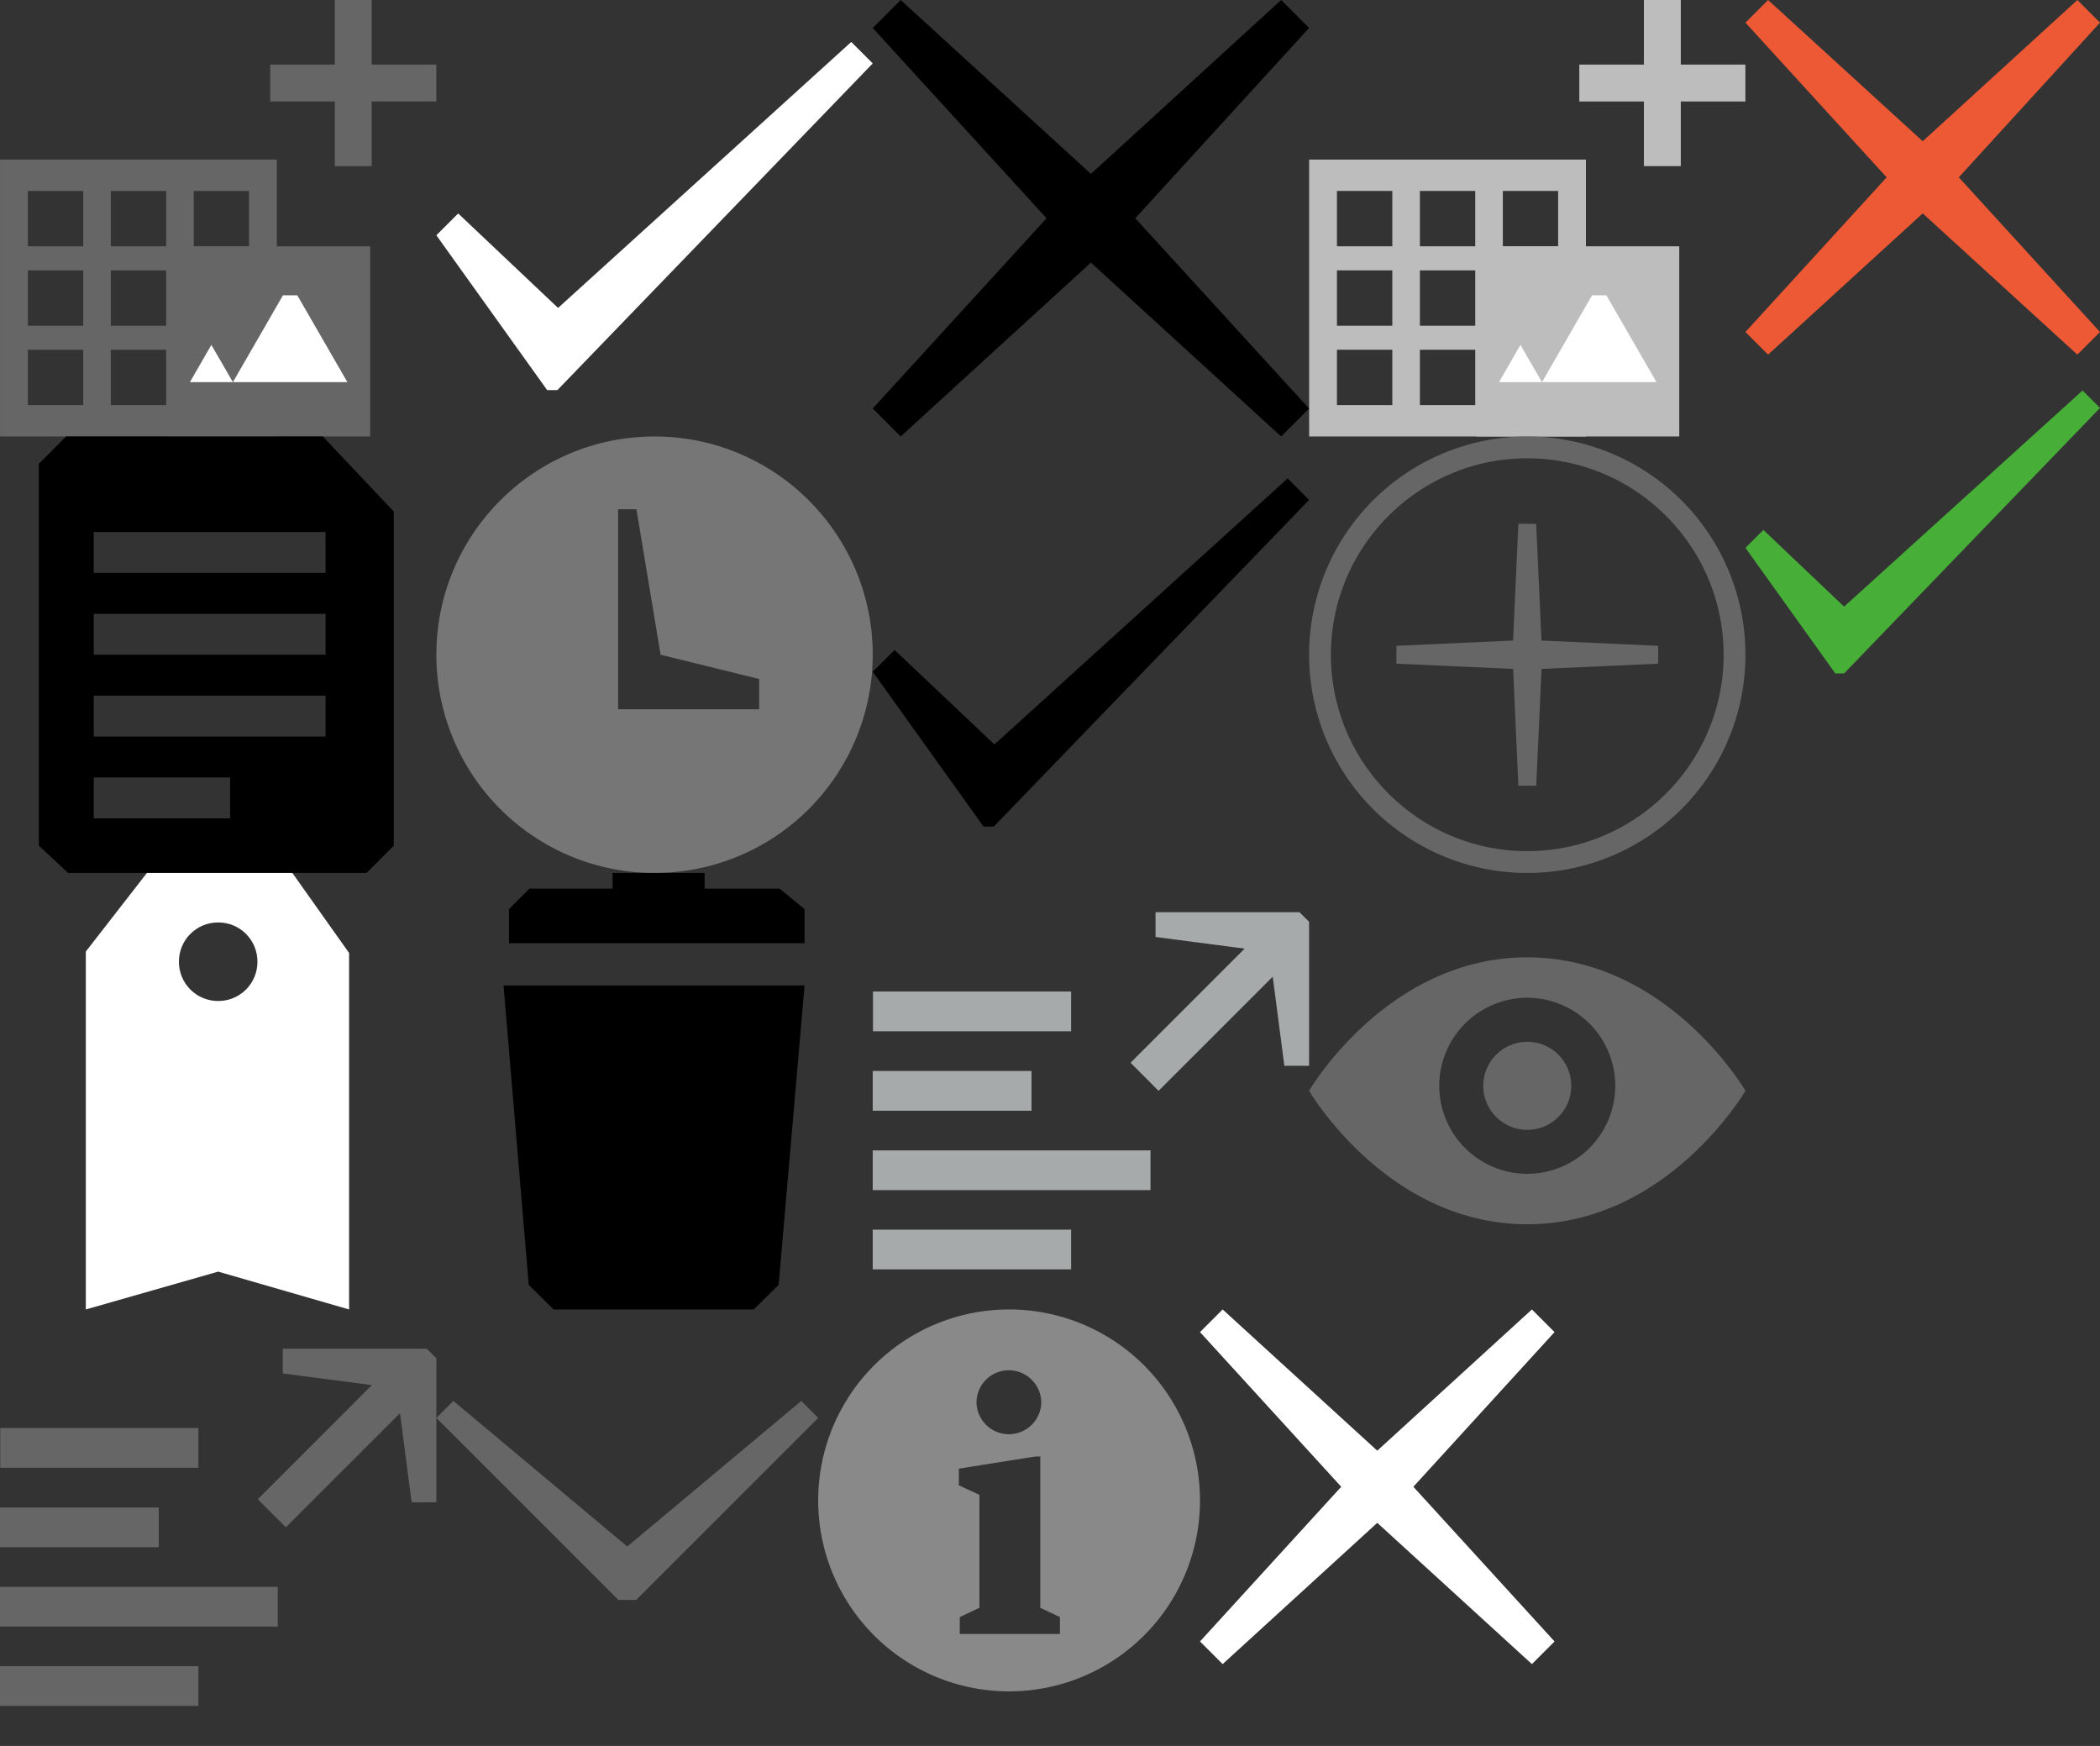 <?xml version="1.0" encoding="utf-8"?><!DOCTYPE svg PUBLIC "-//W3C//DTD SVG 1.1//EN" "http://www.w3.org/Graphics/SVG/1.1/DTD/svg11.dtd"><svg width="77" height="64" viewBox="0 0 77 64" xmlns="http://www.w3.org/2000/svg" xmlns:xlink="http://www.w3.org/1999/xlink"><rect x="0" y="0" width="77" height="64" fill="#333333" stroke="none"/><view id="add-image" viewBox="0 0 16 16"/><svg width="16" height="16" viewBox="0 0 25 25"><g fill="#666"><path d="M15.48 3.7h9.517v2.115H15.48z"/><path d="M19.182 0h2.114v9.515h-2.114z"/></g><path fill="#666" d="M.003 9.142V25H15.86V9.142H.004zm11.095 1.794h3.17v3.172H11.1v-3.172zm-6.33 12.267H1.596v-3.17h3.172v3.17zm0-4.547H1.596v-3.17h3.172v3.17zm0-4.55H1.596v-3.17h3.172v3.17zm4.75 9.097h-3.17v-3.17h3.17v3.17zm0-4.547h-3.17v-3.17h3.17v3.17zm0-4.55h-3.17v-3.17h3.17v3.17zm4.9 9.247h-3.47v-3.47h3.47v3.47zm0-4.547h-3.47v-3.47h3.47v3.47z"/><path fill="#666" d="M9.578 14.107h11.63V25H9.58z"/><g fill="#FFF"><path d="M16.21 16.915h.823l1.23 2.13 1.64 2.843h-6.56l1.64-2.844zM12.11 19.755l.616 1.064.617 1.068H10.88l.617-1.07z"/></g></svg><view id="add-image-grey" viewBox="48 0 16 16"/><svg width="16" height="16" viewBox="0 0 25 25" x="48"><title>add-image</title><g fill="none" fill-rule="evenodd"><g transform="translate(15)" fill="#BDBDBD"><path d="M.48 3.7h9.517v2.115H.48z"/><path d="M4.182 0h2.114v9.515H4.182z"/></g><path d="M.003 9.142V25H15.86V9.142H.004zm11.095 1.794h3.17v3.172H11.1v-3.172zm-6.33 12.267H1.596v-3.17h3.172v3.17zm0-4.547H1.596v-3.17h3.172v3.17zm0-4.55H1.596v-3.17h3.172v3.17zm4.75 9.097h-3.17v-3.17h3.17v3.17zm0-4.547h-3.17v-3.17h3.17v3.17zm0-4.55h-3.17v-3.17h3.17v3.17zm4.9 9.247h-3.47v-3.47h3.47v3.47zm0-4.547h-3.47v-3.47h3.47v3.47z" fill="#BDBDBD"/><path fill="#BDBDBD" d="M9.578 14.107h11.63V25H9.58z"/><g transform="translate(10 16)" fill="#FFF"><path d="M6.21.915h.823l1.23 2.13 1.64 2.843h-6.56l1.64-2.844L6.212.914zM2.11 3.755l.616 1.064.617 1.068H.88l.617-1.07.612-1.063z"/></g></g></svg><view id="article" viewBox="0 16 16 16"/><svg width="16" height="16" viewBox="0 0 128 128" y="16"><path d="M94.8 0H19.4l-8 8v112l8.6 8h87.5l8-8V22L94.7 0zM67.5 112h-40v-12h40v12zm28-24h-68V76h68v12zm0-24h-68V52h68v12zm0-24h-68V28h68v12z"/></svg><view id="clock" viewBox="16 16 16 16"/><svg width="16" height="16" viewBox="0 0 18 18" x="16" y="16"><title>Imported Layers</title><path d="M9 0C4.03 0 0 4.032 0 9a9 9 0 0 0 9 9 9 9 0 0 0 9-9c0-4.968-4.03-9-9-9zm4.315 11.25H7.498V3h.754l.998 6 4.065 1v1.25z" fill="#767676" fill-rule="evenodd"/></svg><view id="cross" viewBox="32 0 16 16"/><svg width="16" height="16" viewBox="0 0 128 128" x="32"><path d="M0 119.8l8.2 8.2 62.6-57.2L128 8.2 119.8 0 57.2 57.2zm119.8 8.2l8.2-8.2-57.2-62.6L8.2 0 0 8.2l57.2 62.6z"/></svg><view id="cross-red" viewBox="64 0 13 13"/><svg width="13" height="13" viewBox="1.5 1.5 13 13" x="64"><path fill="#ED5935" d="M14.5 2.33l-.83-.83L8 6.677 2.33 1.5l-.83.83L6.678 8 1.5 13.67l.83.83L8 9.322l5.67 5.178.83-.83L9.323 8z"/></svg><view id="cross-white" viewBox="44 48 13 13"/><svg width="13" height="13" viewBox="1.5 1.5 13 13" x="44" y="48"><path fill="#FFF" d="M14.5 2.33l-.83-.83L8 6.677 2.33 1.5l-.83.83L6.678 8 1.5 13.67l.83.83L8 9.322l5.67 5.178.83-.83L9.323 8z"/></svg><view id="delete" viewBox="16 32 16 16"/><svg width="16" height="16" viewBox="0 0 128 128" x="16" y="32"><path d="M100.7 4.6h-22V0h-27v4.6H27.3l-6 6v10H108v-10zM64 33H19.7l7.4 87.8 7.3 7.2h58.7l7.3-7.2L108 33z"/></svg><view id="down-arrow" viewBox="16 48 14 14"/><svg width="14" height="14" viewBox="0 0 14 14" x="16" y="48"><path fill="#666" d="M13.38 3.353L7 8.69.624 3.353 0 3.975 5.757 9.73l.917.918h.653l.917-.917L14 3.976z"/></svg><view id="info-grey" viewBox="30 48 14 14"/><svg width="14" height="14" viewBox="0 0 14 14" x="30" y="48"><path fill="#898989" d="M7 0a7 7 0 1 0 0 14A7 7 0 0 0 7 0zm-.008 2.23c.648 0 1.188.53 1.188 1.19a1.188 1.188 0 0 1-2.375 0c0-.66.528-1.19 1.187-1.19zm1.87 9.666h-3.67v-.62l.72-.34v-4.14l-.755-.35v-.61l2.807-.446h.18v5.547l.72.338v.62z"/></svg><view id="plus" viewBox="48 16 16 16"/><svg width="16" height="16" viewBox="0 0 18 18" x="48" y="16"><path fill="#666" d="M9 .9c4.467 0 8.1 3.634 8.1 8.1 0 4.467-3.633 8.1-8.1 8.1S.9 13.467.9 9C.9 4.534 4.534.9 9 .9M9 0a9 9 0 1 0 0 18A9 9 0 0 0 9 0z"/><path fill="#666" d="M14.4 8.632l-4.813-.217-.22-4.815h-.735l-.218 4.815-4.813.217v.737l4.814.216.218 4.814h.736l.22-4.814L14.4 9.37z"/></svg><view id="preview-eye" viewBox="48 32 16 16"/><svg width="16" height="16" viewBox="0 0 20 20" x="48" y="32"><path fill="#666" d="M10 3.867C3.56 3.867 0 9.98 0 9.98s3.56 6.116 10 6.116c6.44 0 10-6.116 10-6.116s-3.56-6.113-10-6.113zm0 9.918a4.038 4.038 0 0 1-4.035-4.032A4.04 4.04 0 0 1 10 5.718a4.038 4.038 0 0 1 4.033 4.035A4.036 4.036 0 0 1 10 13.785z"/><circle fill="#666" cx="10" cy="9.753" r="2.018"/></svg><view id="publish" viewBox="0 48 16 16"/><svg width="16" height="16" viewBox="0 0 18 18" y="48"><g fill="#666"><path d="M0 8.166h6.55v1.638H0zM0 14.71h8.184v1.638H0zM0 11.44h11.458v1.638H0zM.01 4.89h8.173V6.53H.01zM15.34 3.12l-4.705 4.707 1.156 1.158L16.5 4.278l.48 3.675H18V2.015l-.396-.397h-5.938V2.64z"/></g></svg><view id="publish-disabled" viewBox="32 32 16 16"/><svg width="16" height="16" viewBox="0 0 18 18" x="32" y="32"><g fill="#A7AAAA"><path d="M0 8.166h6.55v1.64H0zM0 14.71h8.184v1.638H0zM0 11.44h11.458v1.638H0zM.01 4.89h8.173V6.53H.01zM15.34 3.12l-4.705 4.707 1.156 1.158L16.5 4.278l.48 3.675H18V2.015l-.396-.397h-5.938V2.64z"/></g></svg><view id="tag-white-30" viewBox="0 32 16 16"/><svg width="16" height="16" viewBox="0 0 30 30" y="32"><path fill="#FFF" d="M20.1 0h-10L5.9 5.4V30l9.1-2.6 9 2.6V5.5L20.1 0zM15 8.8c-1.5 0-2.7-1.2-2.7-2.7 0-1.5 1.2-2.7 2.7-2.7 1.5 0 2.7 1.2 2.7 2.7 0 1.5-1.2 2.7-2.7 2.7z"/></svg><view id="tick" viewBox="32 16 16 16"/><svg width="16" height="16" viewBox="0 0 128 128" x="32" y="16"><path d="M128 18.6l-6.3-6.3-86 78L6.4 62.6 0 69l32.5 45.4h3z"/></svg><view id="tick-green" viewBox="64 13 13 13"/><svg width="13" height="13" viewBox="1.5 1.5 13 13" x="64" y="13"><path fill="#47AE38" d="M14.5 3.454l-.64-.64-8.743 7.923-2.96-2.812-.657.657 3.295 4.604h.322z"/></svg><view id="tick-selected" viewBox="16 0 16 16"/><svg width="16" height="16" viewBox="0 0 128 128" x="16"><path fill="#FFF" d="M128 18.6l-6.3-6.3-86 78L6.4 62.6 0 69l32.5 45.4h3z"/></svg></svg>